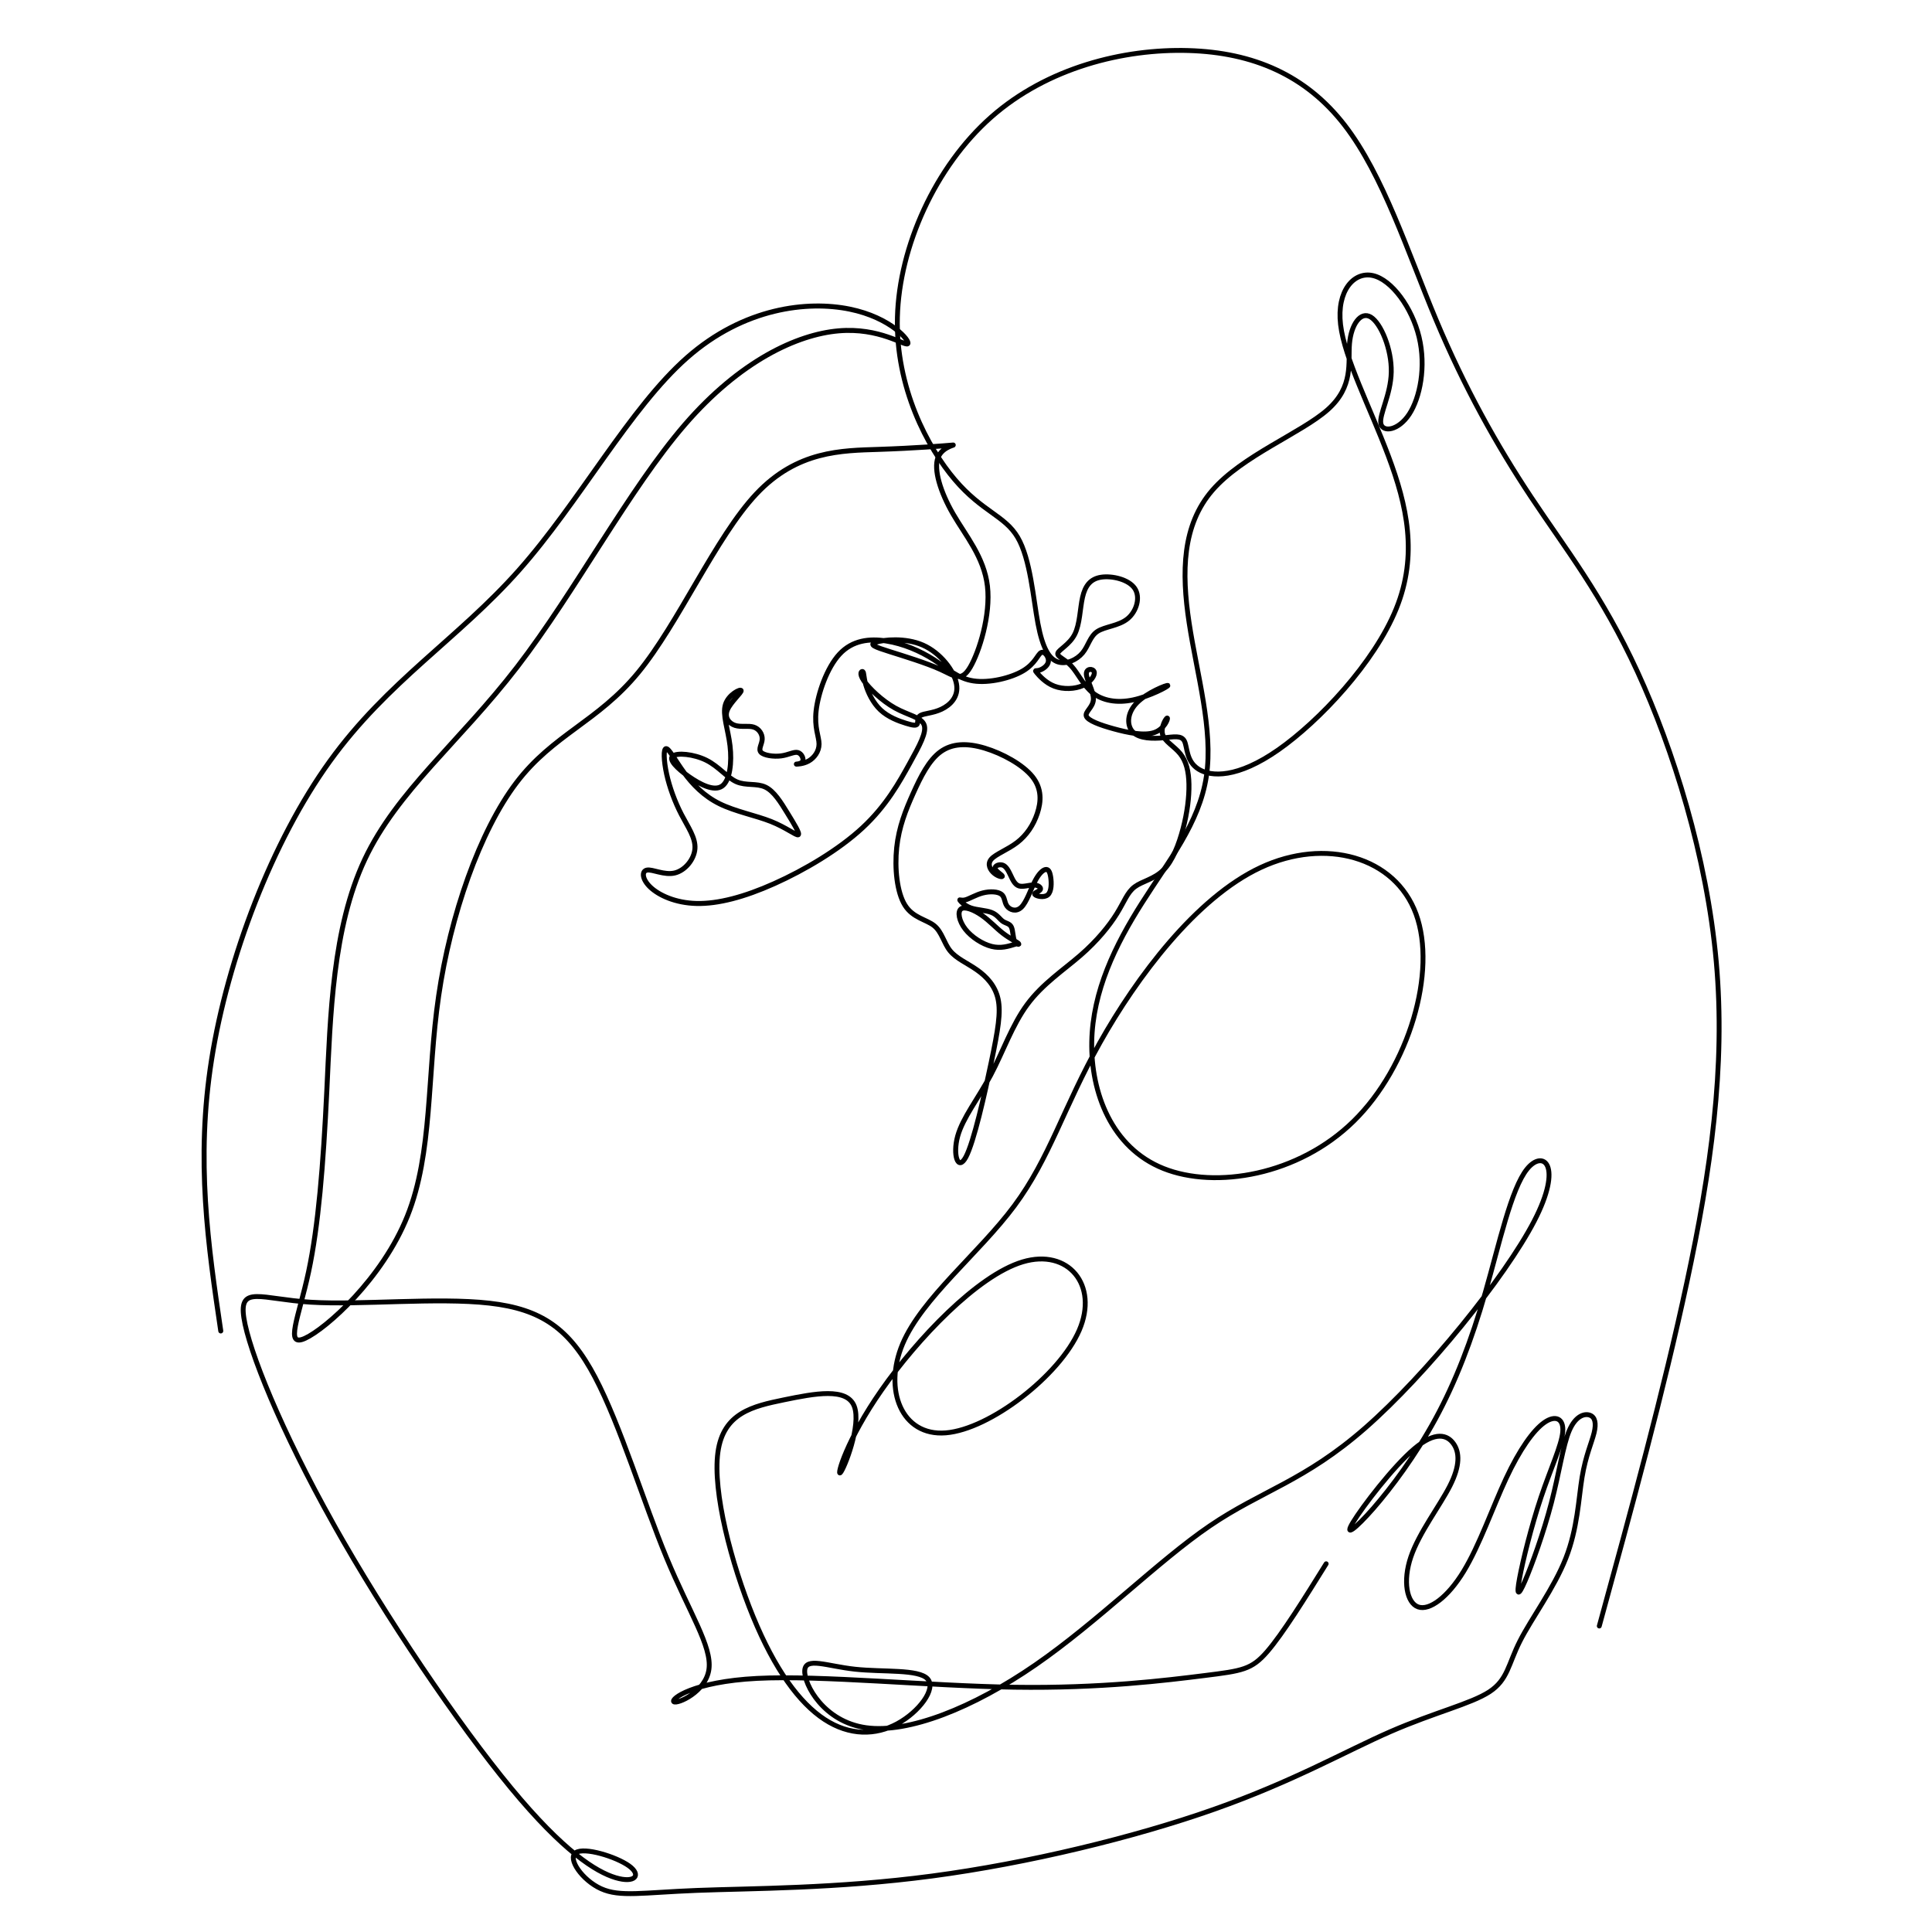 <svg xmlns="http://www.w3.org/2000/svg" xmlns:xlink="http://www.w3.org/1999/xlink" width="500" zoomAndPan="magnify" viewBox="0 0 375 375" height="500" preserveAspectRatio="xMidYMid meet" version="1.0"><defs><clipPath id="85d39076f7"><path d="M 46 7 L 337 7 L 337 368.141 L 46 368.141 Z M 46 7 " clip-rule="nonzero"/></clipPath></defs><g clip-path="url(#85d39076f7)"><path stroke-linecap="round" transform="matrix(0.022, 0, 0, -0.022, 38.991, 368.046)" fill="none" stroke-linejoin="round" d="M 12337.676 2383.471 C 12620.673 3415.559 12903.671 4447.647 13111.731 5421.514 C 13319.968 6395.205 13453.091 7310.852 13369.867 8243.083 C 13286.643 9175.314 12986.895 10124.129 12674.804 10802.484 C 12362.714 11480.839 12038.104 11888.734 11734.301 12346.381 C 11430.497 12804.204 11147.5 13311.956 10897.828 13907.039 C 10648.155 14502.297 10431.631 15184.71 10090.448 15625.773 C 9749.087 16067.013 9283.067 16266.726 8712.841 16283.487 C 8142.791 16300.071 7468.534 16133.525 6973.245 15696.696 C 6478.131 15259.514 6161.809 14552.049 6145.235 13932.091 C 6128.484 13311.956 6411.482 12779.152 6652.867 12496.342 C 6894.252 12213.356 7094.025 12180.012 7206.343 11988.414 C 7318.836 11797.169 7343.698 11447.494 7385.31 11226.963 C 7426.922 11006.431 7485.285 10914.867 7560.045 10889.814 C 7634.982 10864.938 7726.67 10906.575 7778.685 10968.853 C 7830.7 11031.307 7843.043 11114.58 7909.693 11158.333 C 7976.342 11201.91 8096.947 11206.145 8176.116 11270.54 C 8255.108 11335.111 8292.488 11460.021 8238.534 11539.059 C 8184.403 11618.098 8038.761 11651.442 7943.018 11636.975 C 7847.275 11622.332 7801.431 11559.877 7778.685 11460.021 C 7755.763 11360.164 7755.763 11222.729 7709.567 11132.399 C 7663.37 11042.069 7570.977 10998.669 7560.574 10967.265 C 7550.171 10935.861 7621.582 10916.454 7680.121 10852.765 C 7738.836 10789.252 7784.68 10681.456 7870.02 10614.944 C 7955.536 10548.608 8080.373 10523.555 8226.015 10554.783 C 8371.657 10586.01 8538.106 10673.34 8531.934 10681.809 C 8525.587 10690.101 8346.619 10619.354 8257.224 10527.79 C 8167.652 10436.225 8167.652 10323.842 8226.015 10267.739 C 8284.201 10211.459 8400.75 10211.459 8492.262 10219.751 C 8583.949 10228.043 8650.423 10244.803 8677.576 10190.641 C 8704.554 10136.655 8692.035 10011.746 8802.413 9943.116 C 8912.614 9874.31 9145.712 9861.961 9505.763 10113.72 C 9865.637 10365.478 10352.639 10881.522 10546.064 11358.047 C 10739.666 11834.571 10639.692 12271.577 10477.475 12704.348 C 10315.082 13137.119 10090.448 13565.832 10055.007 13865.402 C 10019.742 14165.149 10173.672 14335.752 10340.12 14298.173 C 10506.568 14260.771 10685.535 14015.364 10747.954 13755.136 C 10810.372 13494.909 10756.241 13220.392 10660.674 13074.664 C 10564.755 12929.113 10427.576 12912.353 10410.825 12991.568 C 10394.251 13070.607 10498.281 13245.268 10502.337 13447.274 C 10506.568 13648.928 10410.825 13877.928 10321.43 13932.091 C 10231.858 13986.077 10148.634 13865.402 10134.175 13699.033 C 10119.541 13532.488 10173.672 13320.248 9940.574 13114.184 C 9707.475 12908.119 9187.324 12708.582 8923.017 12402.661 C 8658.886 12096.739 8650.423 11684.61 8719.189 11233.138 C 8787.778 10781.665 8933.42 10290.674 8871.002 9878.545 C 8808.584 9466.592 8538.106 9133.677 8303.068 8763.184 C 8067.854 8392.868 7868.081 7984.973 7859.793 7537.558 C 7851.506 7090.32 8034.529 6603.387 8492.262 6420.257 C 8950.171 6237.128 9682.614 6357.803 10171.556 6838.385 C 10660.674 7319.144 10906.115 8159.81 10720.976 8665.445 C 10535.661 9171.079 9919.767 9341.683 9349.717 9075.281 C 8779.491 8809.055 8255.108 8105.647 7932.615 7531.383 C 7610.121 6957.119 7489.34 6511.822 7177.25 6091.4 C 6865.159 5671.156 6361.582 5275.787 6190.902 4872.126 C 6020.222 4468.465 6182.615 4056.335 6571.759 4087.563 C 6960.902 4118.79 7576.796 4593.197 7749.416 4992.801 C 7922.212 5392.227 7651.733 5716.85 7250.071 5596.175 C 6848.408 5475.5 6315.739 4909.528 6005.764 4466.348 C 5695.613 4023.167 5608.333 3702.603 5641.658 3735.947 C 5674.983 3769.291 5828.913 4156.192 5764.379 4322.737 C 5699.845 4489.283 5416.847 4435.12 5144.253 4379.017 C 4871.658 4322.737 4609.467 4264.517 4561.684 3916.959 C 4513.724 3569.578 4680.349 2932.683 4871.658 2466.567 C 5063.145 2000.628 5279.492 1705.116 5502.187 1559.389 C 5724.882 1413.838 5953.749 1417.896 6145.235 1521.987 C 6336.545 1625.901 6490.65 1829.849 6411.482 1917.356 C 6332.489 2004.686 6020.222 1975.576 5770.55 2002.569 C 5520.877 2029.739 5333.623 2112.835 5327.452 1990.043 C 5321.104 1867.427 5496.016 1538.571 5868.409 1486.525 C 6240.802 1434.48 6811.028 1659.246 7362.388 2040.148 C 7913.924 2420.873 8446.594 2957.735 8902.211 3267.715 C 9358.004 3577.87 9736.745 3660.966 10273.47 4131.316 C 10810.372 4601.666 11505.434 5458.916 11763.394 5956.259 C 12021.354 6453.601 11842.563 6590.86 11700.976 6416.023 C 11559.565 6241.362 11455.359 5754.428 11332.639 5327.832 C 11209.918 4901.236 11068.331 4534.977 10891.48 4210.355 C 10714.629 3885.732 10502.337 3602.746 10344.352 3421.734 C 10186.014 3240.721 10082.16 3161.683 10165.208 3298.942 C 10248.609 3436.377 10519.087 3790.11 10706.342 3948.187 C 10893.596 4106.264 10997.626 4068.862 11051.757 3991.94 C 11105.888 3914.842 11109.943 3798.402 11020.548 3621.447 C 10931.153 3444.669 10747.954 3207.377 10675.132 2993.02 C 10602.311 2778.84 10639.692 2587.242 10739.666 2551.957 C 10839.465 2516.672 11001.858 2637.347 11141.152 2866.171 C 11280.623 3094.994 11397.172 3432.143 11515.837 3686.019 C 11634.326 3939.895 11755.107 4110.498 11852.966 4179.127 C 11950.648 4247.933 12025.585 4214.589 12015.182 4095.855 C 12004.779 3977.297 11909.036 3773.349 11823.696 3519.65 C 11738.356 3265.597 11663.419 2961.97 11634.326 2805.833 C 11605.233 2649.697 11621.983 2641.405 11682.286 2780.781 C 11742.588 2920.333 11846.618 3207.377 11915.384 3471.662 C 11983.973 3735.947 12017.298 3977.297 12073.369 4108.381 C 12129.616 4239.465 12208.784 4260.283 12254.452 4243.699 C 12300.296 4226.939 12312.638 4172.952 12291.832 4087.563 C 12271.026 4002.349 12217.071 3885.732 12185.862 3696.428 C 12154.653 3507.124 12146.366 3244.956 12042.16 2980.671 C 11938.129 2716.386 11738.356 2449.984 11636.442 2248.153 C 11534.528 2046.323 11530.296 1909.064 11368.079 1802.856 C 11205.686 1696.824 10885.309 1621.843 10494.049 1451.24 C 10102.966 1280.637 9641.002 1014.235 8939.768 766.71 C 8238.534 519.009 7297.854 290.186 6450.978 177.803 C 5604.102 65.42 4850.852 69.478 4374.429 50.777 C 3897.83 32.076 3698.057 -9.561 3531.609 65.42 C 3365.16 140.224 3232.037 331.646 3306.974 383.691 C 3381.735 435.737 3664.732 348.406 3777.226 267.25 C 3889.543 186.095 3831.357 111.114 3658.561 163.16 C 3485.941 215.205 3198.712 394.1 2734.632 956.015 C 2270.727 1517.753 1629.796 2462.51 1167.831 3286.416 C 705.867 4110.498 422.869 4813.905 379.141 5103.066 C 335.413 5392.227 531.131 5267.495 968.058 5240.502 C 1404.985 5213.332 2083.473 5284.079 2545.261 5232.033 C 3007.226 5179.988 3252.843 5005.327 3477.478 4578.73 C 3702.289 4152.134 3906.117 3473.779 4108.006 2986.846 C 4309.895 2499.912 4509.669 2204.4 4482.515 2002.569 C 4455.538 1800.739 4201.634 1692.59 4172.54 1715.525 C 4143.447 1738.284 4338.989 1892.303 4907.099 1921.414 C 5475.21 1950.524 6415.713 1854.901 7177.25 1843.434 C 7938.786 1831.966 8521.531 1904.83 8854.428 1946.466 C 9187.324 1988.102 9270.549 1998.511 9407.904 2157.647 C 9545.259 2316.782 9736.745 2624.821 9928.055 2932.683 " stroke="#000000" stroke-width="42.876" stroke-opacity="1" stroke-miterlimit="22.926"/></g><path stroke-linecap="round" transform="matrix(0.019, 0, 0, -0.019, 38.991, 368.046)" fill="none" stroke-linejoin="round" d="M 203.198 5774.198 C 74.612 6644.231 -53.765 7514.055 109.376 8547.115 C 272.517 9580.175 727.175 10776.47 1316.702 11593.279 C 1906.019 12410.088 2630.205 12847.409 3249.261 13545.615 C 3868.316 14243.821 4382.451 15202.702 4965.695 15716.717 C 5548.939 16230.732 6201.292 16299.882 6626.631 16213.131 C 7051.97 16126.588 7250.294 15883.725 7220.556 15859.208 C 7191.027 15834.482 6933.437 16027.683 6513.124 15990.803 C 6092.602 15953.923 5509.358 15687.171 4942.658 15031.084 C 4375.749 14374.787 3825.594 13329.364 3232.507 12558.236 C 2639.21 11787.318 2003.192 11290.486 1674.188 10591.022 C 1344.974 9891.559 1322.775 8989.466 1286.545 8227.977 C 1250.315 7466.279 1200.053 6845.186 1100.368 6378.947 C 1000.891 5912.708 851.991 5601.323 1064.975 5699.39 C 1277.959 5797.458 1852.616 6304.767 2110.416 6949.12 C 2368.217 7593.263 2308.74 8374.24 2428.74 9195.868 C 2548.53 10017.706 2847.587 10880.195 3223.292 11374.513 C 3598.998 11868.831 4051.143 11994.768 4466.429 12498.935 C 4881.506 13003.102 5259.725 13885.289 5676.268 14326.592 C 6092.602 14767.685 6547.26 14767.685 6924.641 14780.048 C 7302.022 14792.411 7601.707 14817.138 7670.397 14823.215 C 7738.879 14829.291 7576.157 14816.928 7530.084 14695.811 C 7484.011 14574.694 7554.377 14345.032 7683.591 14121.447 C 7812.805 13897.861 8000.449 13680.353 8035.213 13383.636 C 8069.768 13087.129 7951.025 12711.414 7859.716 12555.722 C 7768.198 12400.03 7703.905 12464.36 7558.146 12531.205 C 7412.388 12597.841 7184.954 12666.991 7036.682 12713.929 C 6888.411 12760.867 6819.301 12785.803 6895.74 12810.32 C 6972.389 12835.046 7194.797 12859.773 7375.32 12780.774 C 7555.633 12701.566 7694.062 12518.632 7718.774 12385.361 C 7743.486 12251.881 7654.481 12167.853 7565.476 12125.734 C 7476.681 12083.825 7387.676 12083.825 7350.608 12061.404 C 7313.54 12039.402 7328.409 11994.768 7318.357 11975.071 C 7308.514 11955.374 7273.959 11960.193 7202.336 11982.405 C 7130.504 12004.617 7021.813 12044.221 6942.861 12118.4 C 6863.699 12192.579 6814.275 12301.334 6792.076 12377.818 C 6769.668 12454.511 6774.694 12498.935 6762.338 12508.993 C 6749.982 12518.632 6720.453 12494.115 6772.181 12417.422 C 6824.118 12340.728 6957.52 12212.277 7091.132 12138.098 C 7224.535 12063.918 7357.938 12044.221 7387.676 11967.527 C 7417.205 11891.043 7343.069 11757.563 7239.404 11569.6 C 7135.53 11381.848 7002.127 11139.613 6759.825 10914.77 C 6517.731 10689.928 6166.738 10482.268 5857.838 10343.968 C 5548.939 10205.459 5281.924 10136.309 5064.542 10141.128 C 4846.952 10146.157 4678.994 10225.365 4592.502 10306.879 C 4506.01 10388.392 4500.984 10472.42 4557.947 10482.268 C 4614.701 10492.117 4733.235 10427.996 4839.622 10452.513 C 4945.799 10477.239 5039.83 10591.022 5047.16 10702.291 C 5054.7 10813.56 4975.538 10922.104 4908.731 11050.765 C 4842.135 11179.217 4787.685 11327.575 4757.947 11463.361 C 4728.418 11599.356 4723.392 11722.988 4753.13 11722.988 C 4782.868 11722.988 4846.952 11599.356 4935.957 11478.238 C 5024.961 11357.121 5138.678 11238.518 5299.306 11159.52 C 5459.934 11080.311 5667.472 11040.707 5823.283 10979.101 C 5978.885 10917.285 6082.759 10833.257 6102.445 10843.106 C 6122.34 10852.954 6058.047 10956.68 5991.241 11065.434 C 5924.435 11174.397 5855.325 11287.971 5766.32 11330.09 C 5677.315 11371.999 5568.624 11342.243 5472.29 11384.362 C 5375.955 11426.481 5291.767 11540.054 5163.39 11604.385 C 5034.804 11668.506 4861.821 11683.384 4819.727 11646.294 C 4777.842 11609.414 4866.847 11520.357 4982.867 11438.634 C 5099.097 11357.121 5242.343 11282.942 5324.018 11339.938 C 5405.484 11396.725 5425.379 11584.478 5405.484 11752.534 C 5385.798 11920.589 5326.531 12068.947 5358.573 12172.673 C 5390.615 12276.607 5514.384 12335.909 5519.201 12316.002 C 5524.227 12296.304 5410.51 12197.399 5378.259 12118.4 C 5346.217 12039.402 5395.641 11980.1 5457.421 11960.193 C 5519.201 11940.496 5593.336 11960.193 5647.787 11942.801 C 5702.027 11925.618 5736.791 11871.136 5734.278 11819.379 C 5731.765 11767.411 5692.184 11717.959 5721.922 11685.898 C 5751.451 11653.628 5850.299 11638.96 5926.948 11648.809 C 6003.597 11658.657 6058.047 11693.232 6097.628 11683.384 C 6137 11673.535 6161.711 11619.053 6147.052 11592.022 C 6132.183 11564.781 6077.733 11564.781 6082.759 11564.781 C 6087.576 11564.781 6151.869 11564.781 6208.832 11596.841 C 6265.585 11628.902 6315.009 11693.232 6315.009 11769.926 C 6315.009 11846.41 6265.585 11935.467 6285.271 12111.066 C 6305.166 12286.456 6394.171 12548.388 6525.061 12689.412 C 6656.16 12830.017 6829.144 12849.924 7002.127 12822.683 C 7175.111 12795.442 7348.095 12721.472 7486.524 12632.416 C 7624.953 12543.359 7728.617 12439.634 7891.758 12414.907 C 8054.899 12390.181 8277.306 12444.663 8400.866 12518.632 C 8524.426 12592.811 8549.138 12686.688 8583.902 12704.08 C 8618.457 12721.472 8662.855 12662.171 8658.038 12615.023 C 8653.012 12568.085 8598.562 12533.51 8564.007 12523.661 C 8529.452 12513.813 8514.583 12528.691 8539.295 12498.935 C 8564.007 12469.389 8628.3 12395.21 8719.818 12360.635 C 8811.126 12326.06 8929.66 12330.879 9011.335 12367.969 C 9092.801 12405.059 9137.408 12474.209 9125.052 12508.993 C 9112.696 12543.359 9043.586 12543.359 9045.89 12484.057 C 9048.403 12424.756 9122.539 12306.153 9117.722 12224.64 C 9112.696 12143.127 9028.717 12098.703 9045.89 12054.07 C 9063.272 12009.646 9181.806 11965.013 9325.261 11925.618 C 9468.506 11886.014 9636.673 11851.439 9740.129 11887.481 C 9843.584 11923.523 9882.536 12030.182 9872.694 12035.211 C 9862.851 12040.03 9804.003 11943.22 9824.107 11870.089 C 9844.212 11797.167 9943.06 11747.714 10004.84 11671.02 C 10066.62 11594.327 10091.332 11490.602 10093.845 11359.636 C 10096.358 11228.67 10076.462 11070.463 10034.159 10907.436 C 9991.646 10744.2 9926.515 10576.145 9832.694 10482.268 C 9738.663 10388.392 9615.94 10368.695 9539.92 10311.698 C 9463.69 10254.911 9433.952 10161.035 9357.303 10037.403 C 9280.654 9913.771 9157.094 9760.593 8986.623 9612.445 C 8816.153 9464.086 8598.562 9320.757 8442.96 9110.583 C 8287.149 8900.618 8193.328 8623.808 8067.255 8386.603 C 7941.182 8149.188 7783.067 7951.586 7731.13 7763.624 C 7679.193 7575.871 7733.643 7397.967 7815.109 7551.145 C 7896.784 7704.532 8005.475 8188.792 8074.585 8520.083 C 8143.904 8851.165 8173.432 9029.07 8143.904 9165.065 C 8114.166 9301.06 8025.161 9394.936 7926.313 9464.086 C 7827.465 9533.236 7718.774 9577.87 7654.481 9656.868 C 7590.188 9735.867 7570.502 9849.65 7491.55 9913.771 C 7412.388 9978.102 7273.959 9992.979 7192.493 10123.945 C 7110.818 10254.911 7086.106 10502.175 7108.305 10712.14 C 7130.504 10922.104 7199.823 11095.189 7276.472 11265.759 C 7353.121 11436.329 7437.1 11604.385 7555.633 11690.718 C 7674.376 11777.26 7827.465 11782.289 8007.988 11727.807 C 8188.301 11673.535 8396.049 11559.752 8494.897 11436.329 C 8593.745 11312.697 8583.902 11179.217 8544.321 11060.614 C 8504.74 10942.011 8435.421 10838.286 8339.086 10764.107 C 8242.751 10689.928 8119.192 10645.504 8074.585 10593.537 C 8030.187 10541.57 8064.742 10482.268 8105.579 10448.951 C 8146.417 10415.633 8193.328 10408.089 8186.626 10421.919 C 8179.715 10435.959 8119.192 10471.162 8113.118 10498.194 C 8106.836 10525.435 8155.003 10544.713 8190.186 10533.188 C 8225.369 10521.872 8247.568 10479.754 8269.977 10432.816 C 8292.175 10385.877 8314.374 10333.91 8357.097 10320.499 C 8399.61 10306.879 8462.646 10331.395 8509.557 10330.348 C 8556.677 10329.09 8587.462 10301.85 8575.106 10282.152 C 8562.75 10262.245 8507.253 10250.092 8519.609 10233.328 C 8531.965 10216.565 8612.174 10195.61 8651.755 10229.556 C 8691.336 10263.503 8690.08 10352.56 8681.493 10409.975 C 8672.698 10467.391 8656.781 10493.374 8628.3 10487.926 C 8599.818 10482.268 8559.19 10445.179 8517.724 10363.037 C 8476.259 10280.895 8434.374 10153.491 8381.18 10102.362 C 8327.987 10051.023 8263.694 10075.75 8235.212 10114.725 C 8206.94 10153.491 8214.27 10206.716 8177.83 10235.214 C 8141.391 10263.503 8061.181 10267.275 7988.721 10248.625 C 7916.47 10230.185 7852.177 10189.324 7809.664 10178.218 C 7766.942 10167.112 7745.999 10185.761 7754.586 10173.398 C 7763.172 10161.035 7801.496 10117.869 7865.789 10095.447 C 7930.082 10073.235 8020.344 10071.978 8077.726 10049.138 C 8135.317 10026.297 8160.029 9981.873 8191.443 9959.662 C 8222.856 9937.24 8261.181 9937.24 8279.191 9901.408 C 8296.992 9865.576 8294.688 9793.911 8312.489 9756.821 C 8330.5 9719.732 8368.824 9717.427 8351.442 9733.352 C 8334.269 9749.487 8261.181 9784.062 8192.071 9837.916 C 8122.961 9891.559 8057.412 9964.481 7977.621 10020.22 C 7898.041 10075.75 7804.01 10114.097 7765.685 10085.599 C 7727.361 10057.1 7744.743 9961.967 7809.036 9879.196 C 7873.329 9796.426 7984.532 9726.018 8077.726 9702.549 C 8171.129 9679.08 8246.521 9702.549 8321.914 9726.018 " stroke="#000000" stroke-width="50.924" stroke-opacity="1" stroke-miterlimit="22.926"/></svg>